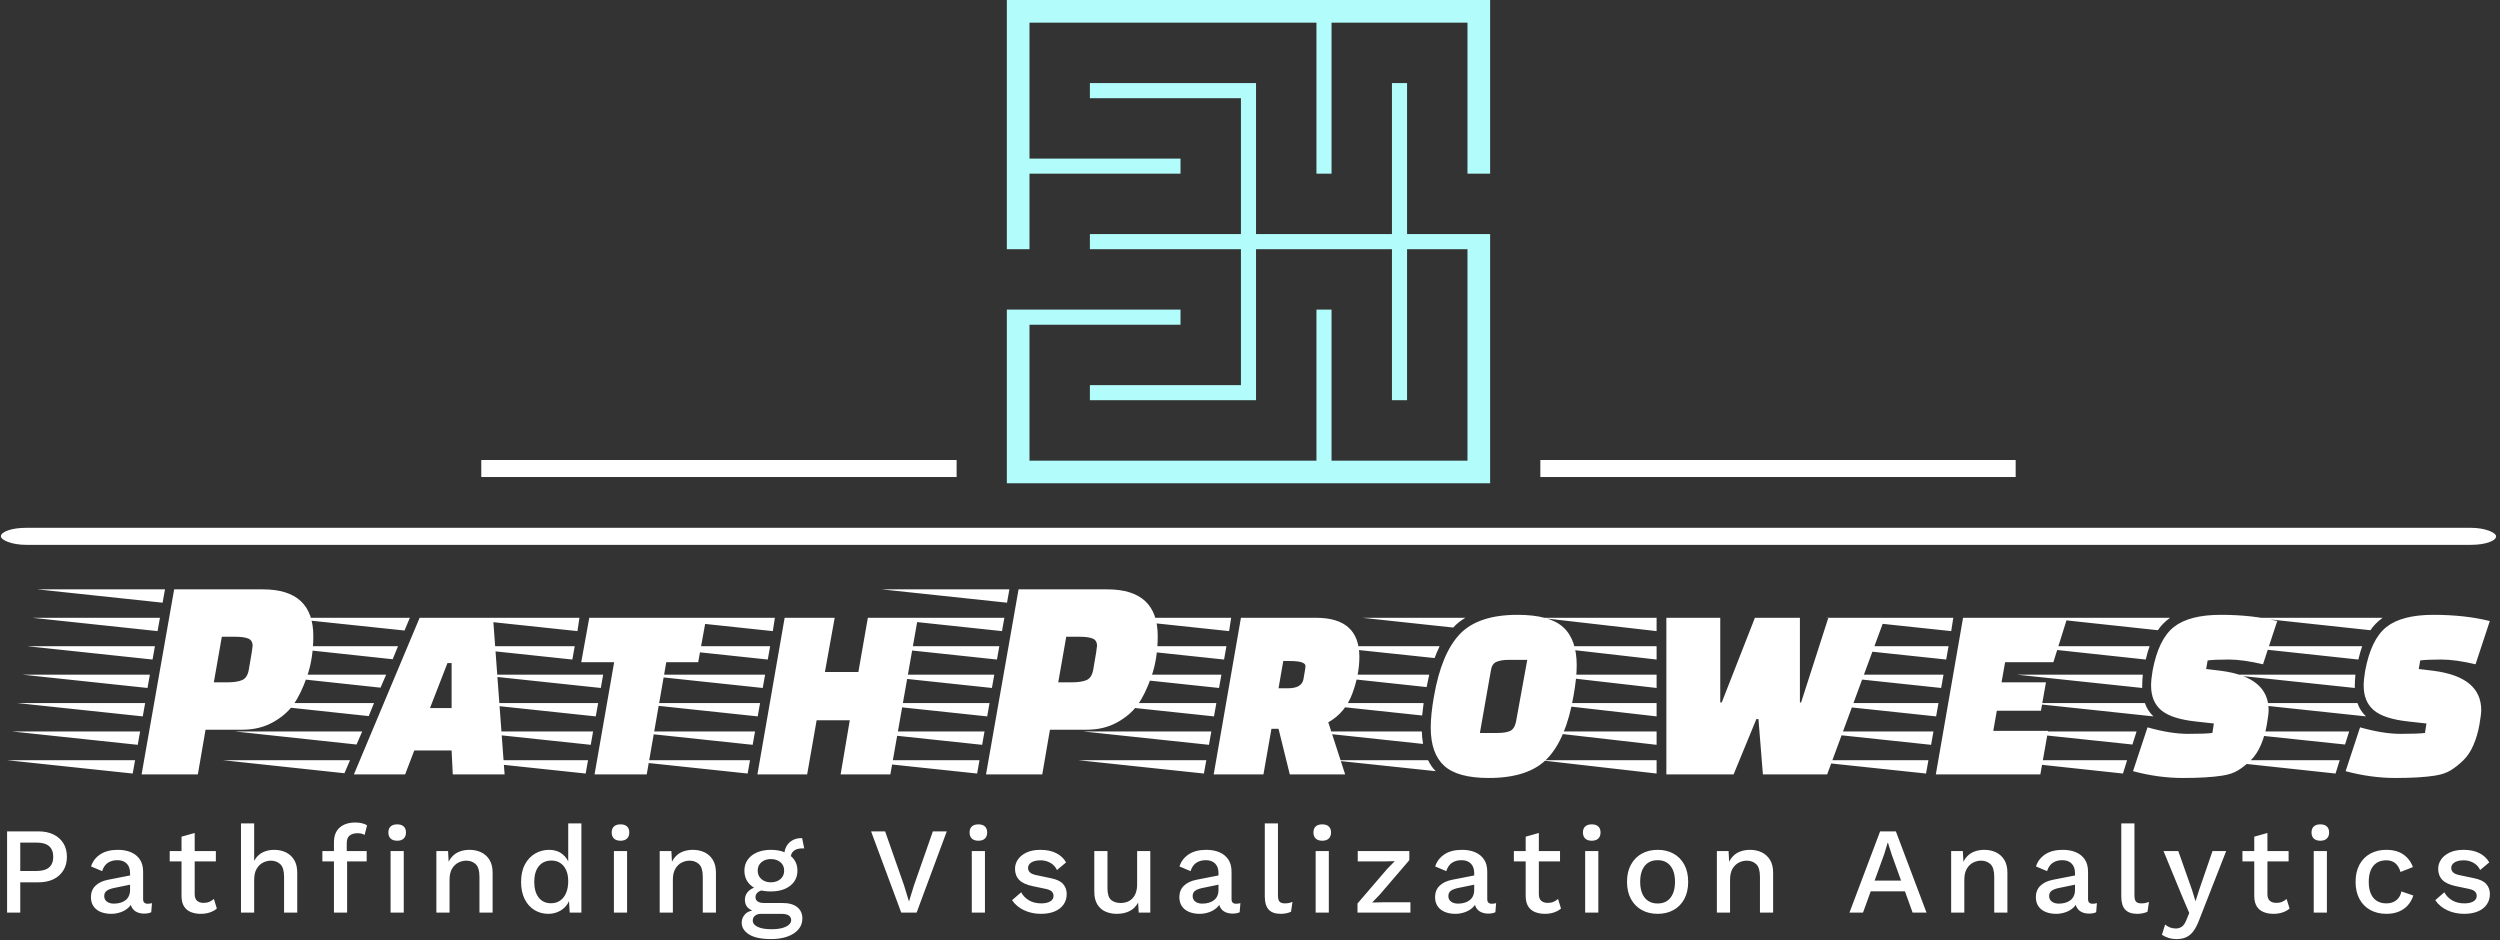 <svg xmlns="http://www.w3.org/2000/svg" version="1.1" xmlns:xlink="http://www.w3.org/1999/xlink" xmlns:svgjs="http://svgjs.dev/svgjs" width="1000" height="376" viewBox="0 0 1000 376"><rect x="0" y="0" width="1000" height="376" fill="#333333" stroke="none"/><g transform="matrix(1,0,0,1,-0.606,-0.185)"><svg viewBox="0 0 396 149" data-background-color="#111111" preserveAspectRatio="xMidYMid meet" height="376" width="1000" xmlns="http://www.w3.org/2000/svg" xmlns:xlink="http://www.w3.org/1999/xlink"><g id="tight-bounds" transform="matrix(1,0,0,1,0.24,0.073)"><svg viewBox="0 0 395.52 148.853" height="148.853" width="395.52"><g><svg viewBox="0 0 395.52 148.853" height="148.853" width="395.52"><g><svg viewBox="0 0 397.498 149.598" height="148.853" width="395.52"><g><rect width="397.498" height="2.71" x="0" y="84.085" fill="#ffffff" opacity="1" stroke-width="0" stroke="transparent" fill-opacity="1" class="rect-s$-0" data-fill-palette-color="secondary" rx="1%" id="s$-0" data-palette-color="#ffffff"></rect></g><g transform="matrix(1,0,0,1,0.989,93.888)"><svg viewBox="0 0 395.52 55.71" height="55.71" width="395.52"><g id="textblocktransform"><svg viewBox="0 0 395.52 55.71" height="55.71" width="395.52" id="textblock"><g><svg viewBox="0 0 395.52 30.047" height="30.047" width="395.52"><g transform="matrix(1,0,0,1,0,0)"><svg width="395.52" viewBox="-12.5 -31.25 419.23 31.85" height="30.047" data-palette-color="#ffffff"><path d="M27.2-7.55L27.2-7.55 21-7.55 19.7 0 10.2 0 15.7-31.25 30.7-31.25Q39.2-31.25 39.2-23.35L39.2-23.35Q39.2-19.6 38.15-16.57 37.1-13.55 35.83-11.78 34.55-10 32.33-8.78 30.1-7.55 27.2-7.55ZM22.4-15.55L24.6-15.55Q26.3-15.55 27.18-15.93 28.05-16.3 28.3-17.65L28.3-17.65Q28.95-21.35 28.95-21.7L28.95-21.7Q28.95-22.65 28.2-22.95 27.45-23.25 25.95-23.25L25.95-23.25 23.75-23.25 22.4-15.55ZM9.1-2.4L8.7-0.15-12.5-2.4 9.1-2.4ZM10.8-12.05L10.4-9.8-10.8-12.05 10.8-12.05ZM12.45-21.65L12.05-19.4-9.1-21.65 12.45-21.65ZM13.3-26.45L12.9-24.2-8.25-26.45 13.3-26.45ZM9.95-7.25L9.55-5-11.65-7.25 9.95-7.25ZM14.15-31.25L13.75-29-7.4-31.25 14.15-31.25ZM11.6-16.85L11.2-14.6-9.95-16.85 11.6-16.85ZM71.5 0L62.75 0 62.55-4.05 56.25-4.05 54.7 0 46.05 0 57.15-26.45 69.55-26.45 71.5 0ZM58.9-11.2L62.55-11.2 62.55-18.8 61.85-18.8 58.9-11.2ZM45.4-2.4L44.45-0.2 23.95-2.4 45.4-2.4ZM47.45-7.25L46.5-5.05 26-7.25 47.45-7.25ZM49.45-12.05L48.55-9.85 28.05-12.05 49.45-12.05ZM51.5-16.85L50.55-14.65 30.1-16.85 51.5-16.85ZM53.5-21.65L52.6-19.45 32.15-21.65 53.5-21.65ZM55.5-26.45L54.6-24.3 34.2-26.45 55.5-26.45ZM105.55-26.45L104.19-18.95 98.8-18.95 95.5 0 86.69 0 90-18.95 84.44-18.95 85.8-26.45 105.55-26.45ZM85.59-2.4L85.19-0.15 63.99-2.4 85.59-2.4ZM87.3-12.05L86.89-9.8 65.69-12.05 87.3-12.05ZM88.14-16.85L87.75-14.6 66.55-16.85 88.14-16.85ZM83.34-21.65L82.94-19.4 61.74-21.65 83.34-21.65ZM84.14-26.45L83.8-24.2 62.59-26.45 84.14-26.45ZM86.44-7.25L86.05-5 64.84-7.25 86.44-7.25ZM136.64 0L128.24 0 129.79-9.15 124.19-9.15 122.59 0 114.19 0 118.79-26.45 127.24-26.45 125.59-17.3 131.24-17.3 132.84-26.45 141.29-26.45 136.64 0ZM112.94-2.4L112.54-0.15 91.34-2.4 112.94-2.4ZM114.64-12.05L114.24-9.8 93.04-12.05 114.64-12.05ZM115.49-16.85L115.09-14.6 93.89-16.85 115.49-16.85ZM116.34-21.65L115.94-19.4 94.74-21.65 116.34-21.65ZM117.14-26.45L116.79-24.2 95.59-26.45 117.14-26.45ZM113.79-7.25L113.39-5 92.19-7.25 113.79-7.25ZM169.79-7.55L169.79-7.55 163.59-7.55 162.29 0 152.79 0 158.29-31.25 173.29-31.25Q181.79-31.25 181.79-23.35L181.79-23.35Q181.79-19.6 180.74-16.57 179.69-13.55 178.42-11.78 177.14-10 174.92-8.78 172.69-7.55 169.79-7.55ZM164.99-15.55L167.19-15.55Q168.89-15.55 169.77-15.93 170.64-16.3 170.89-17.65L170.89-17.65Q171.54-21.35 171.54-21.7L171.54-21.7Q171.54-22.65 170.79-22.95 170.04-23.25 168.54-23.25L168.54-23.25 166.34-23.25 164.99-15.55ZM151.69-2.4L151.29-0.15 130.09-2.4 151.69-2.4ZM153.39-12.05L152.99-9.8 131.79-12.05 153.39-12.05ZM155.04-21.65L154.64-19.4 133.49-21.65 155.04-21.65ZM155.89-26.45L155.49-24.2 134.34-26.45 155.89-26.45ZM152.54-7.25L152.14-5 130.94-7.25 152.54-7.25ZM156.74-31.25L156.34-29 135.19-31.25 156.74-31.25ZM154.19-16.85L153.79-14.6 132.64-16.85 154.19-16.85ZM195.84-26.45L208.54-26.45Q215.84-26.45 215.84-19.85L215.84-19.85Q215.84-16.85 214.64-13.63 213.44-10.4 210.59-8.8L210.59-8.8 213.44 0 204.09 0 202.19-7.7 200.99-7.7 199.64 0 191.24 0 195.84-26.45ZM206.39-16.05L206.69-17.8Q206.69-17.85 206.74-18.3L206.74-18.3Q206.74-19.15 204.09-19.15L204.09-19.15 202.99-19.15 202.19-14.55 203.79-14.55Q206.09-14.55 206.39-16.05L206.39-16.05ZM189.99-2.4L189.59-0.15 168.39-2.4 189.99-2.4ZM191.69-12.05L191.29-9.8 170.09-12.05 191.69-12.05ZM192.54-16.85L192.14-14.6 170.94-16.85 192.54-16.85ZM193.39-21.65L192.99-19.4 171.79-21.65 193.39-21.65ZM194.19-26.45L193.84-24.2 172.64-26.45 194.19-26.45ZM190.84-7.25L190.44-5 169.24-7.25 190.84-7.25ZM242.54-26.95L242.54-26.95Q247.94-26.95 250.24-24.88 252.54-22.8 252.54-18.4L252.54-18.4Q252.54-16.25 251.99-13.2L251.99-13.2Q250.74-6 247.59-2.7 244.44 0.6 237.69 0.6L237.69 0.6Q232.39 0.6 230.14-1.48 227.89-3.55 227.89-7.9L227.89-7.9Q227.89-10.15 228.44-13.2L228.44-13.2Q229.69-20.4 232.79-23.68 235.89-26.95 242.54-26.95ZM236.19-7L239.14-7Q240.59-7 241.31-7.35 242.04-7.7 242.29-8.9L242.29-8.9 244.19-19.35 241.14-19.35Q239.74-19.35 238.96-19 238.19-18.65 238.04-17.5L238.04-17.5 236.19-7ZM206.74-12.05L226.69-12.05Q226.49-10.5 226.44-9.95L226.44-9.95 206.74-12.05ZM207.64-16.85L227.64-16.85 227.19-14.75 207.64-16.85ZM206.94-7.25L226.39-7.25Q226.39-6.45 226.59-5.15L226.59-5.15 206.94-7.25ZM209.64-21.65L229.39-21.65Q228.79-20.35 228.54-19.65L228.54-19.65 209.64-21.65ZM211.29-2.4L227.44-2.4Q228.04-1.2 228.74-0.55L228.74-0.55 211.29-2.4ZM216.34-26.45L233.74-26.45Q232.54-25.75 231.69-24.8L231.69-24.8 216.34-26.45ZM279.03 0L267.68 0 267.68-26.45 276.78-26.45 276.78-12.15 277.03-12.15 282.63-26.45 290.23-26.45 290.23-12.15 290.43-12.15 295.03-26.45 304.58-26.45 294.83 0 283.98 0 283.23-9.35 282.88-9.35 279.03 0ZM246.38-26.45L266.03-26.45 266.03-24.2 246.38-26.45ZM246.38-21.65L266.03-21.65 266.03-19.4 246.38-21.65ZM246.38-16.85L266.03-16.85 266.03-14.6 246.38-16.85ZM246.38-12.05L266.03-12.05 266.03-9.8 246.38-12.05ZM246.38-7.25L266.03-7.25 266.03-5 246.38-7.25ZM246.38-2.4L266.03-2.4 266.03-0.15 246.38-2.4ZM331.78-15.55L330.93-10.75 323.48-10.75 322.88-7.35 332.13-7.35 330.83 0 313.18 0 317.78-26.45 335.38-26.45 333.03-18.95 324.88-18.95 324.28-15.55 331.78-15.55ZM311.93-2.4L311.53-0.15 290.33-2.4 311.93-2.4ZM313.63-12.05L313.23-9.8 292.03-12.05 313.63-12.05ZM314.48-16.85L314.08-14.6 292.88-16.85 314.48-16.85ZM315.33-21.65L314.93-19.4 293.73-21.65 315.33-21.65ZM316.13-26.45L315.78-24.2 294.58-26.45 316.13-26.45ZM312.78-7.25L312.38-5 291.18-7.25 312.78-7.25ZM344.78-0.15L323.88-2.4 345.48-2.4 344.78-0.15ZM327.73-21.65L349.28-21.65Q348.98-20.85 348.63-19.4L348.63-19.4 327.73-21.65ZM348.03-15L348.03-15 348.03-14.6 326.83-16.85 348.13-16.85Q348.03-15.65 348.03-15ZM347.08-7.25L346.38-5.05 325.53-7.25 347.08-7.25ZM331.18-26.45L352.73-26.45Q351.38-25.45 350.68-24.35L350.68-24.35 331.18-26.45ZM328.78-12.05L348.48-12.05Q348.93-10.75 349.93-9.8L349.93-9.8 328.78-12.05ZM370.83-25.9L368.43-18.6Q365.03-19.4 362.63-19.4 360.23-19.4 359.08-19.25L359.08-19.25 358.83-17.8 361.33-17.5Q369.38-16.45 369.38-10.85L369.38-10.85Q369.38-10.2 369.08-8.43 368.78-6.65 368.08-5 367.38-3.35 366.3-2.33 365.23-1.3 364.2-0.68 363.18-0.05 361.58 0.2L361.58 0.2Q359.08 0.6 354.9 0.6 350.73 0.6 346.48-0.55L346.48-0.55 348.93-7.95Q352.83-6.85 355.75-6.85 358.68-6.85 359.88-7L359.88-7 360.13-8.6 356.98-8.95Q352.93-9.4 351.23-10.85 349.53-12.3 349.53-15L349.53-15Q349.53-16 349.78-17.5L349.78-17.5Q350.78-22.85 353.38-24.9 355.98-26.95 361.3-26.95 366.63-26.95 370.83-25.9L370.83-25.9ZM380.68-0.15L359.78-2.4 381.38-2.4 380.68-0.15ZM363.63-21.65L385.18-21.65Q384.88-20.85 384.53-19.4L384.53-19.4 363.63-21.65ZM383.93-15L383.93-15 383.93-14.6 362.73-16.85 384.03-16.85Q383.93-15.65 383.93-15ZM382.98-7.25L382.28-5.05 361.43-7.25 382.98-7.25ZM367.07-26.45L388.63-26.45Q387.28-25.45 386.57-24.35L386.57-24.35 367.07-26.45ZM364.68-12.05L384.38-12.05Q384.82-10.75 385.82-9.8L385.82-9.8 364.68-12.05ZM406.73-25.9L404.32-18.6Q400.93-19.4 398.53-19.4 396.13-19.4 394.98-19.25L394.98-19.25 394.73-17.8 397.23-17.5Q405.28-16.45 405.28-10.85L405.28-10.85Q405.28-10.2 404.98-8.43 404.68-6.65 403.98-5 403.28-3.35 402.2-2.33 401.13-1.3 400.1-0.68 399.07-0.05 397.48 0.2L397.48 0.2Q394.98 0.6 390.8 0.6 386.63 0.6 382.38-0.55L382.38-0.55 384.82-7.95Q388.73-6.85 391.65-6.85 394.57-6.85 395.78-7L395.78-7 396.03-8.6 392.88-8.95Q388.82-9.4 387.13-10.85 385.43-12.3 385.43-15L385.43-15Q385.43-16 385.68-17.5L385.68-17.5Q386.68-22.85 389.28-24.9 391.88-26.95 397.2-26.95 402.53-26.95 406.73-25.9L406.73-25.9Z" opacity="1" transform="matrix(1,0,0,1,0,0)" fill="#ffffff" class="undefined-text-0" data-fill-palette-color="primary" id="text-0"></path></svg></g></svg></g><g transform="matrix(1,0,0,1,0,37.141)"><svg viewBox="0 0 395.52 18.569" height="18.569" width="395.52"><g transform="matrix(1,0,0,1,0,0)"><svg width="395.52" viewBox="4.9 -36.6 1008.59 47.35" height="18.569" data-palette-color="#ffffff"><path d="M4.9-33L17.6-33Q21.15-33 23.73-31.75 26.3-30.5 27.75-28.2 29.2-25.9 29.2-22.65L29.2-22.65Q29.2-19.45 27.75-17.13 26.3-14.8 23.73-13.55 21.15-12.3 17.6-12.3L17.6-12.3 10.25-12.3 10.25 0 4.9 0 4.9-33ZM10.25-16.9L16.75-16.9Q20.3-16.9 21.98-18.38 23.65-19.85 23.65-22.65L23.65-22.65Q23.65-25.5 21.98-26.98 20.3-28.45 16.75-28.45L16.75-28.45 10.25-28.45 10.25-16.9ZM54.86-9.25L54.86-16.05Q54.86-18.55 53.48-19.93 52.11-21.3 49.71-21.3L49.71-21.3Q47.46-21.3 45.86-20.25 44.26-19.2 43.51-16.85L43.51-16.85 39.01-18.75Q39.96-21.8 42.73-23.65 45.51-25.5 49.91-25.5L49.91-25.5Q52.91-25.5 55.21-24.53 57.51-23.55 58.83-21.6 60.16-19.65 60.16-16.6L60.16-16.6 60.16-5.45Q60.16-3.6 62.01-3.6L62.01-3.6Q62.91-3.6 63.76-3.85L63.76-3.85 63.46-0.15Q62.31 0.4 60.56 0.4L60.56 0.4Q58.96 0.4 57.68-0.18 56.41-0.75 55.68-1.93 54.96-3.1 54.96-4.85L54.96-4.85 54.96-5.2 56.06-5.25Q55.61-3.3 54.21-2.02 52.81-0.75 50.96-0.13 49.11 0.5 47.21 0.5L47.21 0.5Q44.86 0.5 42.98-0.25 41.11-1 40.03-2.53 38.96-4.05 38.96-6.3L38.96-6.3Q38.96-9.1 40.78-10.9 42.61-12.7 45.96-13.35L45.96-13.35 55.66-15.25 55.61-11.5 48.56-10.05Q46.46-9.65 45.41-8.9 44.36-8.15 44.36-6.7L44.36-6.7Q44.36-5.3 45.43-4.48 46.51-3.65 48.31-3.65L48.31-3.65Q49.56-3.65 50.73-3.95 51.91-4.25 52.86-4.93 53.81-5.6 54.33-6.68 54.86-7.75 54.86-9.25L54.86-9.25ZM75.76-30.85L81.11-32.35 81.11-7.5Q81.11-5.65 82.09-4.8 83.06-3.95 84.71-3.95L84.71-3.95Q86.06-3.95 87.06-4.38 88.06-4.8 88.91-5.55L88.91-5.55 90.11-1.65Q88.96-0.65 87.29-0.08 85.61 0.5 83.56 0.5L83.56 0.5Q81.41 0.5 79.61-0.2 77.81-0.9 76.81-2.48 75.81-4.05 75.76-6.6L75.76-6.6 75.76-30.85ZM70.96-25L89.71-25 89.71-20.8 70.96-20.8 70.96-25ZM105.27 0L99.92 0 99.92-36.25 105.27-36.25 105.27-21Q106.52-23.35 108.65-24.43 110.77-25.5 113.37-25.5L113.37-25.5Q116.02-25.5 118.15-24.48 120.27-23.45 121.52-21.4 122.77-19.35 122.77-16.2L122.77-16.2 122.77 0 117.42 0 117.42-14.5Q117.42-18.2 115.9-19.65 114.37-21.1 112.07-21.1L112.07-21.1Q110.47-21.1 108.9-20.33 107.32-19.55 106.3-17.82 105.27-16.1 105.27-13.2L105.27-13.2 105.27 0ZM146.38-36.6L146.38-36.6Q147.93-36.6 149.2-36.27 150.48-35.95 151.13-35.4L151.13-35.4 150.13-31.55Q149.58-31.9 148.88-32.08 148.18-32.25 147.28-32.25L147.28-32.25Q145.23-32.25 144.05-31.3 142.88-30.35 142.88-28.2L142.88-28.2 142.88-24.55 143.03-23.2 143.03 0 137.68 0 137.68-28.6Q137.68-30.5 138.25-32 138.83-33.5 139.98-34.52 141.13-35.55 142.75-36.08 144.38-36.6 146.38-36.6ZM132.98-25L150.98-25 150.98-20.8 132.98-20.8 132.98-25ZM163.39-29.2L163.39-29.2Q161.64-29.2 160.71-30.08 159.79-30.95 159.79-32.55L159.79-32.55Q159.79-34.15 160.71-35 161.64-35.85 163.39-35.85L163.39-35.85Q165.09-35.85 166.01-35 166.94-34.15 166.94-32.55L166.94-32.55Q166.94-30.95 166.01-30.08 165.09-29.2 163.39-29.2ZM160.69-25L166.04-25 166.04 0 160.69 0 160.69-25ZM184.64 0L179.29 0 179.29-25 184.04-25 184.39-18.5 183.69-19.2Q184.39-21.35 185.72-22.78 187.04-24.2 188.87-24.85 190.69-25.5 192.74-25.5L192.74-25.5Q195.39-25.5 197.52-24.48 199.64-23.45 200.89-21.4 202.14-19.35 202.14-16.2L202.14-16.2 202.14 0 196.79 0 196.79-14.55Q196.79-18.25 195.27-19.68 193.74-21.1 191.44-21.1L191.44-21.1Q189.79-21.1 188.24-20.33 186.69-19.55 185.67-17.85 184.64-16.15 184.64-13.3L184.64-13.3 184.64 0ZM224.75 0.5L224.75 0.5Q221.65 0.5 219.12-1.05 216.6-2.6 215.15-5.5 213.7-8.4 213.7-12.45L213.7-12.45Q213.7-16.65 215.25-19.55 216.8-22.45 219.4-23.98 222-25.5 225.1-25.5L225.1-25.5Q228.3-25.5 230.5-23.75 232.7-22 233.45-19.2L233.45-19.2 232.85-18.65 232.85-36.25 238.2-36.25 238.2 0 233.45 0 233.05-6.8 233.75-6.75Q233.4-4.5 232.1-2.88 230.8-1.25 228.87-0.38 226.95 0.5 224.75 0.5ZM225.9-3.8L225.9-3.8Q228.05-3.8 229.6-4.9 231.15-6 232-8 232.85-10 232.85-12.8L232.85-12.8Q232.85-15.4 232-17.28 231.15-19.15 229.62-20.15 228.1-21.15 226.1-21.15L226.1-21.15Q222.75-21.15 220.9-18.85 219.05-16.55 219.05-12.5L219.05-12.5Q219.05-8.45 220.85-6.13 222.65-3.8 225.9-3.8ZM254.11-29.2L254.11-29.2Q252.36-29.2 251.43-30.08 250.51-30.95 250.51-32.55L250.51-32.55Q250.51-34.15 251.43-35 252.36-35.85 254.11-35.85L254.11-35.85Q255.81-35.85 256.73-35 257.66-34.15 257.66-32.55L257.66-32.55Q257.66-30.95 256.73-30.08 255.81-29.2 254.11-29.2ZM251.41-25L256.76-25 256.76 0 251.41 0 251.41-25ZM275.36 0L270.01 0 270.01-25 274.76-25 275.11-18.5 274.41-19.2Q275.11-21.35 276.44-22.78 277.76-24.2 279.59-24.85 281.41-25.5 283.46-25.5L283.46-25.5Q286.11-25.5 288.24-24.48 290.36-23.45 291.61-21.4 292.86-19.35 292.86-16.2L292.86-16.2 292.86 0 287.51 0 287.51-14.55Q287.51-18.25 285.99-19.68 284.46-21.1 282.16-21.1L282.16-21.1Q280.51-21.1 278.96-20.33 277.41-19.55 276.39-17.85 275.36-16.15 275.36-13.3L275.36-13.3 275.36 0ZM327.87-30.25L327.87-30.25 328.72-26.05Q328.57-26.05 328.42-26.08 328.27-26.1 328.12-26.1L328.12-26.1Q325.72-26.1 324.47-25.08 323.22-24.05 323.22-22.1L323.22-22.1 320.62-23.3Q320.62-25.3 321.47-26.88 322.32-28.45 323.9-29.35 325.47-30.25 327.47-30.25L327.47-30.25Q327.57-30.25 327.67-30.25 327.77-30.25 327.87-30.25ZM312.47-3.9L319.97-3.9Q323.77-3.9 325.87-2.23 327.97-0.55 327.97 2.4L327.97 2.4Q327.97 5 326.32 6.88 324.67 8.75 321.85 9.75 319.02 10.75 315.37 10.75L315.37 10.75Q309.22 10.75 306.27 8.85 303.32 6.95 303.32 4.1L303.32 4.1Q303.32 2.1 304.75 0.6 306.17-0.9 309.57-1.1L309.57-1.1 309.27-0.3Q307.17-0.75 305.9-1.93 304.62-3.1 304.62-5.25L304.62-5.25Q304.62-7.4 306.27-8.9 307.92-10.4 310.92-10.65L310.92-10.65 313.72-9.3 313.12-9.3Q310.82-9.1 309.87-8.25 308.92-7.4 308.92-6.35L308.92-6.35Q308.92-5.1 309.85-4.5 310.77-3.9 312.47-3.9L312.47-3.9ZM315.37 6.75L315.37 6.75Q318.12 6.75 319.9 6.23 321.67 5.7 322.55 4.88 323.42 4.05 323.42 3.05L323.42 3.05Q323.42 1.9 322.5 1.2 321.57 0.5 319.17 0.5L319.17 0.5 311.12 0.5Q309.72 0.5 308.77 1.23 307.82 1.95 307.82 3.2L307.82 3.2Q307.82 4.85 309.82 5.8 311.82 6.75 315.37 6.75ZM315.17-25.5L315.17-25.5Q318.47-25.5 320.9-24.45 323.32-23.4 324.65-21.5 325.97-19.6 325.97-17.05L325.97-17.05Q325.97-14.5 324.65-12.6 323.32-10.7 320.9-9.65 318.47-8.6 315.17-8.6L315.17-8.6Q309.97-8.6 307.2-10.93 304.42-13.25 304.42-17.05L304.42-17.05Q304.42-19.6 305.77-21.5 307.12-23.4 309.55-24.45 311.97-25.5 315.17-25.5ZM315.17-21.75L315.17-21.75Q312.87-21.75 311.35-20.48 309.82-19.2 309.82-17.05L309.82-17.05Q309.82-14.9 311.35-13.6 312.87-12.3 315.17-12.3L315.17-12.3Q317.52-12.3 319.05-13.6 320.57-14.9 320.57-17.05L320.57-17.05Q320.57-19.2 319.05-20.48 317.52-21.75 315.17-21.75ZM380.98-33L386.63-33 374.38 0 368.13 0 355.88-33 361.58-33 369.28-11.05 371.28-4.5 373.28-11 380.98-33ZM399.49-29.2L399.49-29.2Q397.74-29.2 396.82-30.08 395.89-30.95 395.89-32.55L395.89-32.55Q395.89-34.15 396.82-35 397.74-35.85 399.49-35.85L399.49-35.85Q401.19-35.85 402.12-35 403.04-34.15 403.04-32.55L403.04-32.55Q403.04-30.95 402.12-30.08 401.19-29.2 399.49-29.2ZM396.79-25L402.14-25 402.14 0 396.79 0 396.79-25ZM424.9 0.5L424.9 0.5Q421.15 0.5 418.05-0.95 414.95-2.4 413.15-5.05L413.15-5.05 416.85-8.25Q417.95-6.2 420.02-4.98 422.1-3.75 425-3.75L425-3.75Q427.3-3.75 428.65-4.55 430-5.35 430-6.8L430-6.8Q430-7.75 429.37-8.47 428.75-9.2 427-9.6L427-9.6 421.75-10.7Q417.75-11.5 416.05-13.28 414.35-15.05 414.35-17.8L414.35-17.8Q414.35-19.85 415.55-21.6 416.75-23.35 419.07-24.43 421.4-25.5 424.65-25.5L424.65-25.5Q428.4-25.5 431.05-24.18 433.7-22.85 435.1-20.4L435.1-20.4 431.4-17.3Q430.45-19.3 428.6-20.28 426.75-21.25 424.75-21.25L424.75-21.25Q423.15-21.25 422-20.85 420.85-20.45 420.25-19.75 419.65-19.05 419.65-18.1L419.65-18.1Q419.65-17.1 420.4-16.35 421.15-15.6 423.1-15.2L423.1-15.2 428.8-14Q432.4-13.3 433.87-11.63 435.35-9.95 435.35-7.55L435.35-7.55Q435.35-5.15 434.1-3.33 432.85-1.5 430.5-0.5 428.15 0.5 424.9 0.5ZM455.66 0.5L455.66 0.5Q453.21 0.5 451.13-0.4 449.06-1.3 447.81-3.3 446.56-5.3 446.56-8.5L446.56-8.5 446.56-25 451.91-25 451.91-9.85Q451.91-6.45 453.36-5.18 454.81-3.9 457.41-3.9L457.41-3.9Q458.66-3.9 459.83-4.33 461.01-4.75 461.96-5.68 462.91-6.6 463.43-8.05 463.96-9.5 463.96-11.45L463.96-11.45 463.96-25 469.31-25 469.31 0 464.61 0 464.36-4.05Q463.06-1.7 460.86-0.6 458.66 0.5 455.66 0.5ZM497.01-9.25L497.01-16.05Q497.01-18.55 495.64-19.93 494.26-21.3 491.86-21.3L491.86-21.3Q489.61-21.3 488.01-20.25 486.41-19.2 485.66-16.85L485.66-16.85 481.16-18.75Q482.11-21.8 484.89-23.65 487.66-25.5 492.06-25.5L492.06-25.5Q495.06-25.5 497.36-24.53 499.66-23.55 500.99-21.6 502.31-19.65 502.31-16.6L502.31-16.6 502.31-5.45Q502.31-3.6 504.16-3.6L504.16-3.6Q505.06-3.6 505.91-3.85L505.91-3.85 505.61-0.15Q504.46 0.4 502.71 0.4L502.71 0.4Q501.11 0.4 499.84-0.18 498.56-0.75 497.84-1.93 497.11-3.1 497.11-4.85L497.11-4.85 497.11-5.2 498.21-5.25Q497.76-3.3 496.36-2.02 494.96-0.75 493.11-0.13 491.26 0.5 489.36 0.5L489.36 0.5Q487.01 0.5 485.14-0.25 483.26-1 482.19-2.53 481.11-4.05 481.11-6.3L481.11-6.3Q481.11-9.1 482.94-10.9 484.76-12.7 488.11-13.35L488.11-13.35 497.81-15.25 497.76-11.5 490.71-10.05Q488.61-9.65 487.56-8.9 486.51-8.15 486.51-6.7L486.51-6.7Q486.51-5.3 487.59-4.48 488.66-3.65 490.46-3.65L490.46-3.65Q491.71-3.65 492.89-3.95 494.06-4.25 495.01-4.93 495.96-5.6 496.49-6.68 497.01-7.75 497.01-9.25L497.01-9.25ZM515.82-36.25L521.17-36.25 521.17-7Q521.17-5.15 521.82-4.45 522.47-3.75 523.97-3.75L523.97-3.75Q524.87-3.75 525.49-3.88 526.12-4 527.07-4.35L527.07-4.35 526.47-0.35Q525.62 0.05 524.52 0.28 523.42 0.5 522.32 0.5L522.32 0.5Q518.97 0.5 517.39-1.23 515.82-2.95 515.82-6.55L515.82-6.55 515.82-36.25ZM539.18-29.2L539.18-29.2Q537.43-29.2 536.5-30.08 535.58-30.95 535.58-32.55L535.58-32.55Q535.58-34.15 536.5-35 537.43-35.85 539.18-35.85L539.18-35.85Q540.88-35.85 541.8-35 542.73-34.15 542.73-32.55L542.73-32.55Q542.73-30.95 541.8-30.08 540.88-29.2 539.18-29.2ZM536.48-25L541.83-25 541.83 0 536.48 0 536.48-25ZM574.98 0L553.48 0 553.48-3.7 565.58-17.8 568.63-20.9 564.28-20.8 553.58-20.8 553.58-25 574.53-25 574.53-21.3 562.43-7.2 559.43-4.1 564.18-4.2 574.98-4.2 574.98 0ZM600.89-9.25L600.89-16.05Q600.89-18.55 599.52-19.93 598.14-21.3 595.74-21.3L595.74-21.3Q593.49-21.3 591.89-20.25 590.29-19.2 589.54-16.85L589.54-16.85 585.04-18.75Q585.99-21.8 588.77-23.65 591.54-25.5 595.94-25.5L595.94-25.5Q598.94-25.5 601.24-24.53 603.54-23.55 604.87-21.6 606.19-19.65 606.19-16.6L606.19-16.6 606.19-5.45Q606.19-3.6 608.04-3.6L608.04-3.6Q608.94-3.6 609.79-3.85L609.79-3.85 609.49-0.15Q608.34 0.4 606.59 0.4L606.59 0.4Q604.99 0.4 603.72-0.18 602.44-0.75 601.72-1.93 600.99-3.1 600.99-4.85L600.99-4.85 600.99-5.2 602.09-5.25Q601.64-3.3 600.24-2.02 598.84-0.75 596.99-0.13 595.14 0.5 593.24 0.5L593.24 0.5Q590.89 0.5 589.02-0.25 587.14-1 586.07-2.53 584.99-4.05 584.99-6.3L584.99-6.3Q584.99-9.1 586.82-10.9 588.64-12.7 591.99-13.35L591.99-13.35 601.69-15.25 601.64-11.5 594.59-10.05Q592.49-9.65 591.44-8.9 590.39-8.15 590.39-6.7L590.39-6.7Q590.39-5.3 591.47-4.48 592.54-3.65 594.34-3.65L594.34-3.65Q595.59-3.65 596.77-3.95 597.94-4.25 598.89-4.93 599.84-5.6 600.37-6.68 600.89-7.75 600.89-9.25L600.89-9.25ZM621.8-30.85L627.15-32.35 627.15-7.5Q627.15-5.65 628.12-4.8 629.1-3.95 630.75-3.95L630.75-3.95Q632.1-3.95 633.1-4.38 634.1-4.8 634.95-5.55L634.95-5.55 636.15-1.65Q635-0.65 633.32-0.08 631.65 0.5 629.6 0.5L629.6 0.5Q627.45 0.5 625.65-0.2 623.85-0.9 622.85-2.48 621.85-4.05 621.8-6.6L621.8-6.6 621.8-30.85ZM617-25L635.75-25 635.75-20.8 617-20.8 617-25ZM648.66-29.2L648.66-29.2Q646.91-29.2 645.98-30.08 645.06-30.95 645.06-32.55L645.06-32.55Q645.06-34.15 645.98-35 646.91-35.85 648.66-35.85L648.66-35.85Q650.36-35.85 651.28-35 652.21-34.15 652.21-32.55L652.21-32.55Q652.21-30.95 651.28-30.08 650.36-29.2 648.66-29.2ZM645.96-25L651.31-25 651.31 0 645.96 0 645.96-25ZM675.41-25.5L675.41-25.5Q679.06-25.5 681.86-23.95 684.66-22.4 686.24-19.48 687.81-16.55 687.81-12.5L687.81-12.5Q687.81-8.45 686.24-5.53 684.66-2.6 681.86-1.05 679.06 0.5 675.41 0.5L675.41 0.5Q671.76 0.5 668.96-1.05 666.16-2.6 664.56-5.53 662.96-8.45 662.96-12.5L662.96-12.5Q662.96-16.55 664.56-19.48 666.16-22.4 668.96-23.95 671.76-25.5 675.41-25.5ZM675.41-21.3L675.41-21.3Q673.16-21.3 671.59-20.28 670.01-19.25 669.16-17.3 668.31-15.35 668.31-12.5L668.31-12.5Q668.31-9.7 669.16-7.73 670.01-5.75 671.59-4.73 673.16-3.7 675.41-3.7L675.41-3.7Q677.66-3.7 679.21-4.73 680.76-5.75 681.61-7.73 682.46-9.7 682.46-12.5L682.46-12.5Q682.46-15.35 681.61-17.3 680.76-19.25 679.21-20.28 677.66-21.3 675.41-21.3ZM704.82 0L699.47 0 699.47-25 704.22-25 704.57-18.5 703.87-19.2Q704.57-21.35 705.89-22.78 707.22-24.2 709.04-24.85 710.87-25.5 712.92-25.5L712.92-25.5Q715.57-25.5 717.69-24.48 719.82-23.45 721.07-21.4 722.32-19.35 722.32-16.2L722.32-16.2 722.32 0 716.97 0 716.97-14.55Q716.97-18.25 715.44-19.68 713.92-21.1 711.62-21.1L711.62-21.1Q709.97-21.1 708.42-20.33 706.87-19.55 705.84-17.85 704.82-16.15 704.82-13.3L704.82-13.3 704.82 0ZM758.83 0L753.33 0 765.78-33 772.18-33 784.63 0 778.98 0 770.48-23.6 768.98-28.35 768.83-28.35 767.43-23.7 758.83 0ZM777.83-8.65L759.98-8.65 759.98-13 777.83-13 777.83-8.65ZM799.99 0L794.64 0 794.64-25 799.39-25 799.74-18.5 799.04-19.2Q799.74-21.35 801.07-22.78 802.39-24.2 804.22-24.85 806.04-25.5 808.09-25.5L808.09-25.5Q810.74-25.5 812.87-24.48 814.99-23.45 816.24-21.4 817.49-19.35 817.49-16.2L817.49-16.2 817.49 0 812.14 0 812.14-14.55Q812.14-18.25 810.62-19.68 809.09-21.1 806.79-21.1L806.79-21.1Q805.14-21.1 803.59-20.33 802.04-19.55 801.02-17.85 799.99-16.15 799.99-13.3L799.99-13.3 799.99 0ZM844.95-9.25L844.95-16.05Q844.95-18.55 843.57-19.93 842.2-21.3 839.8-21.3L839.8-21.3Q837.55-21.3 835.95-20.25 834.35-19.2 833.6-16.85L833.6-16.85 829.1-18.75Q830.05-21.8 832.82-23.65 835.6-25.5 840-25.5L840-25.5Q843-25.5 845.3-24.53 847.6-23.55 848.92-21.6 850.25-19.65 850.25-16.6L850.25-16.6 850.25-5.45Q850.25-3.6 852.1-3.6L852.1-3.6Q853-3.6 853.85-3.85L853.85-3.85 853.55-0.15Q852.4 0.4 850.65 0.4L850.65 0.4Q849.05 0.4 847.77-0.18 846.5-0.75 845.77-1.93 845.05-3.1 845.05-4.85L845.05-4.85 845.05-5.2 846.15-5.25Q845.7-3.3 844.3-2.02 842.9-0.75 841.05-0.13 839.2 0.5 837.3 0.5L837.3 0.5Q834.95 0.5 833.07-0.25 831.2-1 830.12-2.53 829.05-4.05 829.05-6.3L829.05-6.3Q829.05-9.1 830.87-10.9 832.7-12.7 836.05-13.35L836.05-13.35 845.75-15.25 845.7-11.5 838.65-10.05Q836.55-9.65 835.5-8.9 834.45-8.15 834.45-6.7L834.45-6.7Q834.45-5.3 835.52-4.48 836.6-3.65 838.4-3.65L838.4-3.65Q839.65-3.65 840.82-3.95 842-4.25 842.95-4.93 843.9-5.6 844.42-6.68 844.95-7.75 844.95-9.25L844.95-9.25ZM863.75-36.25L869.1-36.25 869.1-7Q869.1-5.15 869.75-4.45 870.4-3.75 871.9-3.75L871.9-3.75Q872.8-3.75 873.43-3.88 874.05-4 875-4.35L875-4.35 874.4-0.35Q873.55 0.05 872.45 0.28 871.35 0.5 870.25 0.5L870.25 0.5Q866.9 0.5 865.33-1.23 863.75-2.95 863.75-6.55L863.75-6.55 863.75-36.25ZM900.81-25L906.36-25 895.41 2.95Q894.31 5.85 893.04 7.55 891.76 9.25 890.11 10 888.46 10.75 886.26 10.75L886.26 10.75Q884.46 10.75 882.94 10.28 881.41 9.8 880.26 9L880.26 9 881.56 4.85Q882.51 5.65 883.59 6.05 884.66 6.45 885.91 6.45L885.91 6.45Q887.26 6.45 888.34 5.73 889.41 5 890.26 2.85L890.26 2.85 891.36 0.15 888.71-6.05 880.91-25 886.91-25 892.46-9.3 893.91-4.6 895.56-9.75 900.81-25ZM917.77-30.85L923.12-32.35 923.12-7.5Q923.12-5.65 924.09-4.8 925.07-3.95 926.72-3.95L926.72-3.95Q928.07-3.95 929.07-4.38 930.07-4.8 930.92-5.55L930.92-5.55 932.12-1.65Q930.97-0.65 929.29-0.08 927.62 0.5 925.57 0.5L925.57 0.5Q923.42 0.5 921.62-0.2 919.82-0.9 918.82-2.48 917.82-4.05 917.77-6.6L917.77-6.6 917.77-30.85ZM912.97-25L931.72-25 931.72-20.8 912.97-20.8 912.97-25ZM944.63-29.2L944.63-29.2Q942.88-29.2 941.95-30.08 941.03-30.95 941.03-32.55L941.03-32.55Q941.03-34.15 941.95-35 942.88-35.85 944.63-35.85L944.63-35.85Q946.33-35.85 947.25-35 948.18-34.15 948.18-32.55L948.18-32.55Q948.18-30.95 947.25-30.08 946.33-29.2 944.63-29.2ZM941.93-25L947.28-25 947.28 0 941.93 0 941.93-25ZM971.33-25.5L971.33-25.5Q974.33-25.5 976.46-24.63 978.58-23.75 980.03-22.15 981.48-20.55 982.23-18.5L982.23-18.5 977.18-16.5Q976.53-18.8 975.11-20.03 973.68-21.25 971.38-21.25L971.38-21.25Q969.13-21.25 967.53-20.23 965.93-19.2 965.11-17.25 964.28-15.3 964.28-12.45L964.28-12.45Q964.28-9.65 965.13-7.7 965.98-5.75 967.58-4.75 969.18-3.75 971.38-3.75L971.38-3.75Q973.08-3.75 974.33-4.33 975.58-4.9 976.41-5.98 977.23-7.05 977.53-8.6L977.53-8.6 982.38-6.95Q981.68-4.7 980.21-3.03 978.73-1.35 976.53-0.43 974.33 0.5 971.48 0.5L971.48 0.5Q967.78 0.5 964.93-1.05 962.08-2.6 960.51-5.53 958.93-8.45 958.93-12.5L958.93-12.5Q958.93-16.55 960.51-19.48 962.08-22.4 964.91-23.95 967.73-25.5 971.33-25.5ZM1003.04 0.5L1003.04 0.5Q999.29 0.5 996.19-0.95 993.09-2.4 991.29-5.05L991.29-5.05 994.99-8.25Q996.09-6.2 998.16-4.98 1000.24-3.75 1003.14-3.75L1003.14-3.75Q1005.44-3.75 1006.79-4.55 1008.14-5.35 1008.14-6.8L1008.14-6.8Q1008.14-7.75 1007.51-8.47 1006.89-9.2 1005.14-9.6L1005.14-9.6 999.89-10.7Q995.89-11.5 994.19-13.28 992.49-15.05 992.49-17.8L992.49-17.8Q992.49-19.85 993.69-21.6 994.89-23.35 997.21-24.43 999.54-25.5 1002.79-25.5L1002.79-25.5Q1006.54-25.5 1009.19-24.18 1011.84-22.85 1013.24-20.4L1013.24-20.4 1009.54-17.3Q1008.59-19.3 1006.74-20.28 1004.89-21.25 1002.89-21.25L1002.89-21.25Q1001.29-21.25 1000.14-20.85 998.99-20.45 998.39-19.75 997.79-19.05 997.79-18.1L997.79-18.1Q997.79-17.1 998.54-16.35 999.29-15.6 1001.24-15.2L1001.24-15.2 1006.94-14Q1010.54-13.3 1012.01-11.63 1013.49-9.95 1013.49-7.55L1013.49-7.55Q1013.49-5.15 1012.24-3.33 1010.99-1.5 1008.64-0.5 1006.29 0.5 1003.04 0.5Z" opacity="1" transform="matrix(1,0,0,1,0,0)" fill="#ffffff" class="undefined-text-1" data-fill-palette-color="secondary" id="text-1"></path></svg></g></svg></g></svg></g></svg></g><g transform="matrix(1,0,0,1,152.253,0)"><svg viewBox="0 0 92.991 76.991" height="76.991" width="92.991"><g><svg xmlns="http://www.w3.org/2000/svg" xmlns:xlink="http://www.w3.org/1999/xlink" version="1.1" x="8" y="0" viewBox="0 0 64 64" enable-background="new 0 0 64 64" xml:space="preserve" height="76.991" width="76.991" class="icon-icon-0" data-fill-palette-color="accent" id="icon-0"><polygon points="0,33 3,33 3,23 23,23 23,21 3,21 3,3 41,3 41,23 43,23 43,3 61,3 61,23 64,23 64,0 0,0 " fill="#b2fcfb" data-fill-palette-color="accent"></polygon><polygon points="0,64 0,41 23,41 23,43 3,43 3,61 41,61 41,41 43,41 43,61 61,61 61,33 53,33 53,53 51,53 51,33 33,33 33,53 11,53   11,51 31,51 31,33 11,33 11,31 31,31 31,13 11,13 11,11 33,11 33,31 51,31 51,11 53,11 53,31 64,31 64,64 " fill="#b2fcfb" data-fill-palette-color="accent"></polygon></svg></g></svg></g><g><rect width="75.72" height="2.71" y="73.281" x="245.244" fill="#ffffff" data-fill-palette-color="secondary"></rect><rect width="75.72" height="2.71" y="73.281" x="76.533" fill="#ffffff" data-fill-palette-color="secondary"></rect></g></svg></g></svg></g><defs></defs></svg><rect width="395.52" height="148.853" fill="none" stroke="none" visibility="hidden"></rect></g></svg></g></svg>
